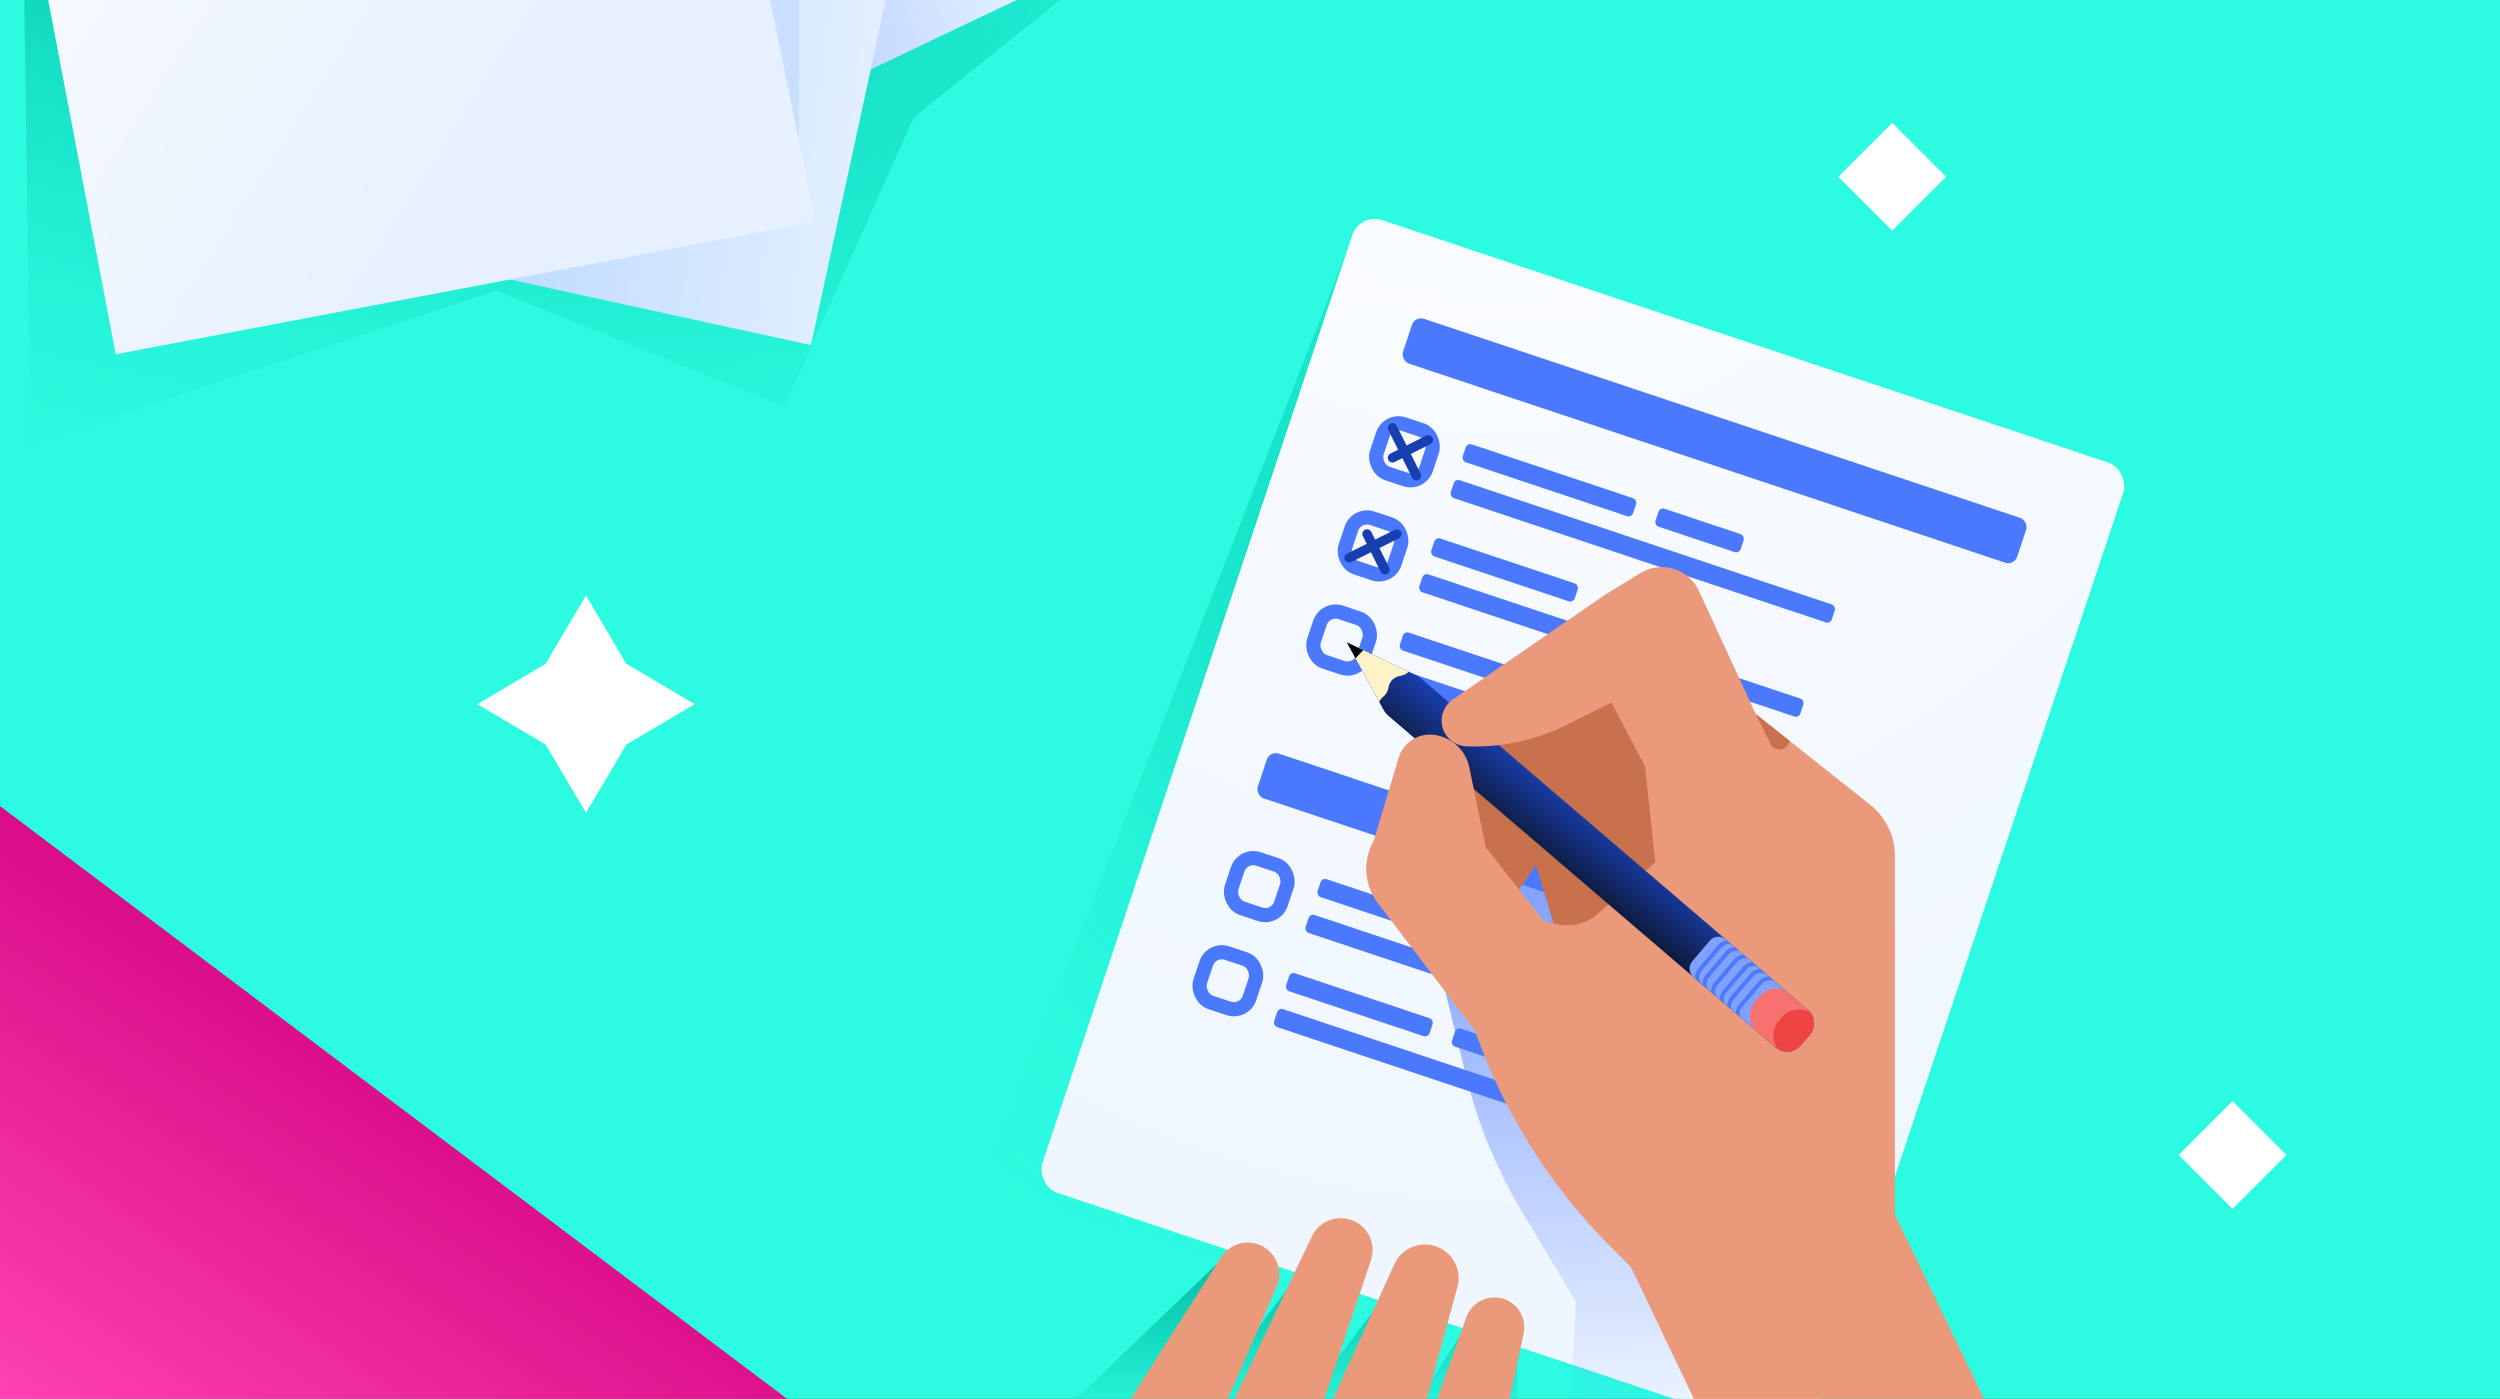 <svg width="529" height="296" viewBox="0 0 529 296" fill="none" xmlns="http://www.w3.org/2000/svg">
<rect x="0" y="0" width="529" height="296" fill="#333333" stroke="none"/>
<g clip-path="url(#clip0_76_2)">
<rect width="529" height="296" fill="#2CFBE1"/>
<path d="M286 50.5L445.805 97.968C448.556 98.785 450.057 101.746 449.089 104.448L380.089 297.065C379.196 299.556 376.518 300.92 373.978 300.178L212.74 253.032C209.924 252.209 208.419 249.148 209.486 246.414L286 50.5Z" fill="url(#paint0_radial_76_2)"/>
<path d="M222.5 301L259.5 265.5L254 297L274.5 270L277.5 294.5L292.5 275L300 296.5L310 281L321 286.5V301H222.5Z" fill="url(#paint1_linear_76_2)"/>
<rect x="287.724" y="45" width="172" height="217" rx="5" transform="rotate(18.464 287.724 45)" fill="url(#paint2_radial_76_2)"/>
<rect x="299.414" y="66.826" width="137" height="10" rx="2" transform="rotate(18.464 299.414 66.826)" fill="#4B79FE"/>
<rect x="268.694" y="158.833" width="137" height="10" rx="2" transform="rotate(18.464 268.694 158.833)" fill="#4B79FE"/>
<rect x="310.469" y="93.71" width="38" height="4" rx="1" transform="rotate(18.464 310.469 93.71)" fill="#4B79FE"/>
<rect x="351.255" y="107.329" width="19" height="4" rx="1" transform="rotate(18.464 351.255 107.329)" fill="#4B79FE"/>
<rect x="279.748" y="185.717" width="20" height="4" rx="1" transform="rotate(18.464 279.748 185.717)" fill="#4B79FE"/>
<rect x="303.461" y="193.635" width="20" height="4" rx="1" transform="rotate(18.464 303.461 193.635)" fill="#4B79FE"/>
<rect x="303.818" y="113.63" width="32" height="4" rx="1" transform="rotate(18.464 303.818 113.63)" fill="#4B79FE"/>
<rect x="273.098" y="205.636" width="32" height="4" rx="1" transform="rotate(18.464 273.098 205.636)" fill="#4B79FE"/>
<rect x="308.193" y="217.354" width="16" height="4" rx="1" transform="rotate(18.464 308.193 217.354)" fill="#4B79FE"/>
<rect x="297.167" y="133.548" width="51" height="4" rx="1" transform="rotate(18.464 297.167 133.548)" fill="#4B79FE"/>
<rect x="307.935" y="101.299" width="85" height="4" rx="1" transform="rotate(18.464 307.935 101.299)" fill="#4B79FE"/>
<rect x="277.215" y="193.306" width="69" height="4" rx="1" transform="rotate(18.464 277.215 193.306)" fill="#4B79FE"/>
<rect x="301.284" y="121.218" width="85" height="4" rx="1" transform="rotate(18.464 301.284 121.218)" fill="#4B79FE"/>
<rect x="270.564" y="213.225" width="85" height="4" rx="1" transform="rotate(18.464 270.564 213.225)" fill="#4B79FE"/>
<rect x="294.633" y="141.137" width="85" height="4" rx="1" transform="rotate(18.464 294.633 141.137)" fill="#4B79FE"/>
<rect x="293.711" y="88.642" width="11" height="11" rx="3.5" transform="rotate(18.464 293.711 88.642)" stroke="#4B79FE" stroke-width="3"/>
<rect x="262.991" y="180.649" width="11" height="11" rx="3.5" transform="rotate(18.464 262.991 180.649)" stroke="#4B79FE" stroke-width="3"/>
<rect x="287.06" y="108.561" width="11" height="11" rx="3.5" transform="rotate(18.464 287.06 108.561)" stroke="#4B79FE" stroke-width="3"/>
<rect x="256.34" y="200.568" width="11" height="11" rx="3.5" transform="rotate(18.464 256.34 200.568)" stroke="#4B79FE" stroke-width="3"/>
<rect x="280.409" y="128.48" width="11" height="11" rx="3.5" transform="rotate(18.464 280.409 128.48)" stroke="#4B79FE" stroke-width="3"/>
<path d="M294.659 90.54L299.713 100.662" stroke="#183FB0" stroke-width="2" stroke-linecap="round"/>
<path d="M285.474 118.047L295.596 112.993" stroke="#183FB0" stroke-width="2" stroke-linecap="round"/>
<path d="M302.247 93.074L294.656 96.865" stroke="#183FB0" stroke-width="2" stroke-linecap="round"/>
<path d="M293.063 120.581L289.272 112.99" stroke="#183FB0" stroke-width="2" stroke-linecap="round"/>
<g clip-path="url(#clip1_76_2)">
<path d="M305.5 208.5L326 171.5L377 301.5H332L333.5 275.5L322.056 256.426C316.715 247.525 312.737 237.876 310.254 227.798L305.5 208.5Z" fill="url(#paint3_linear_76_2)"/>
<path d="M318.43 192.49L325.024 183.07L329.548 198.205L338.782 198.96L356.118 183.07L351.973 156.687L342.949 142.222L312.399 152.163L301.281 164.789L305.049 184.764L318.43 192.49Z" fill="#C9704C"/>
<path d="M339.597 125.873L347.059 121.287C351.492 118.563 357.312 120.323 359.493 125.047L371.505 151.077L395.752 170.299C399.042 172.908 400.957 176.874 400.957 181.072V257.028L430.512 318.066L377.061 335L345.105 268.109L340.839 263.843C327.938 250.942 318.119 235.298 312.116 218.073L291.541 191.095C288.627 187.273 288.29 182.077 290.689 177.912L302.531 173.08L314.373 179.239L326.657 194.909L329.455 195.551C332.569 196.267 335.84 195.418 338.213 193.276L350.27 182.405L348.086 162.163L340.988 148.661L334.425 139.939L339.591 125.873H339.597Z" fill="#EA9A7A"/>
<path d="M382.541 213.671L300.503 143.413C300.169 143.127 299.798 142.915 299.411 142.762H299.414L285 135.936L292.853 150.372H292.856C293.065 150.74 293.34 151.082 293.682 151.376L375.723 221.634C377.301 222.986 379.678 222.802 381.033 221.224L382.956 218.981C384.309 217.402 384.125 215.026 382.546 213.671H382.541Z" fill="url(#paint4_linear_76_2)"/>
<path d="M293.79 145.509C293.951 144.541 294.539 143.305 296.46 142.971C297.083 142.864 297.657 142.578 298.095 142.137L285 135.936L291.838 148.505C292.05 148.106 292.35 147.696 292.785 147.339C293.343 146.884 293.674 146.216 293.79 145.506V145.509Z" fill="#FEF3C7"/>
<path d="M358.076 203.415L361.807 199.039C362.656 198.043 364.152 197.924 365.148 198.776L378.693 210.375L372.02 218.463L358.339 206.748C357.348 205.899 357.23 204.408 358.076 203.415Z" fill="#80A1FF"/>
<path d="M285 135.936L286.825 139.288L288.457 137.574L285 135.936Z" fill="black"/>
<path d="M382.541 213.671L377.672 209.501C375.867 208.805 373.745 209.243 372.379 210.771L371.485 211.77C369.974 213.458 369.884 215.92 371.126 217.702L375.72 221.637C377.298 222.989 379.675 222.805 381.03 221.227L382.954 218.983C384.306 217.405 384.122 215.029 382.543 213.673L382.541 213.671Z" fill="#F87171"/>
<path d="M376.198 221.976C377.748 222.935 379.808 222.652 381.03 221.224L382.954 218.98C384.119 217.62 384.142 215.668 383.115 214.29C381.171 213.122 378.617 213.464 377.066 215.218L376.438 215.928C374.902 217.665 374.857 220.2 376.198 221.979V221.976Z" fill="#EF4444"/>
<path d="M361.606 206.833L365.748 201.973C366.13 201.523 366.664 201.251 367.253 201.206C367.312 201.2 367.372 201.2 367.428 201.2C367.657 201.2 367.881 201.237 368.096 201.308L367.018 200.383C366.271 200.482 365.595 200.847 365.103 201.424L360.961 206.284C360.443 206.889 360.211 207.642 360.24 208.38L361.38 209.356C360.93 208.573 360.987 207.56 361.606 206.833Z" fill="#4B79FE"/>
<path d="M363.428 208.417L367.57 203.557C367.952 203.107 368.486 202.836 369.075 202.79C369.383 202.765 369.686 202.807 369.969 202.906L368.865 201.961C368.107 202.055 367.42 202.423 366.922 203.005L362.78 207.866C362.271 208.465 362.036 209.204 362.059 209.936L363.168 210.887C362.752 210.109 362.82 209.124 363.425 208.417H363.428Z" fill="#4B79FE"/>
<path d="M360.067 205.396L364.209 200.535C364.591 200.086 365.125 199.814 365.714 199.769C365.773 199.763 365.833 199.763 365.889 199.763C366.05 199.763 366.206 199.783 366.359 199.817L365.36 198.963C364.659 199.084 364.028 199.441 363.561 199.989L359.419 204.85C358.876 205.489 358.641 206.287 358.701 207.065L360.016 208.191C359.38 207.384 359.374 206.21 360.064 205.398L360.067 205.396Z" fill="#4B79FE"/>
<path d="M365.284 210.052L369.425 205.192C369.807 204.742 370.342 204.471 370.93 204.425C371.273 204.397 371.612 204.454 371.923 204.578L370.772 203.591C369.994 203.676 369.29 204.043 368.78 204.643L364.639 209.503C364.138 210.089 363.906 210.81 363.917 211.526L364.987 212.443C364.616 211.679 364.701 210.737 365.284 210.052Z" fill="#4B79FE"/>
<path d="M368.645 213.074L372.786 208.213C373.168 207.764 373.703 207.492 374.291 207.447C374.351 207.441 374.41 207.441 374.467 207.441C374.925 207.441 375.363 207.582 375.734 207.846L374.28 206.601C374.26 206.601 374.243 206.601 374.223 206.601C373.409 206.666 372.67 207.042 372.138 207.665L367.997 212.525C367.53 213.071 367.295 213.736 367.273 214.403L368.249 215.238C367.997 214.519 368.116 213.693 368.642 213.074H368.645Z" fill="#4B79FE"/>
<path d="M366.823 211.487L370.964 206.626C371.346 206.177 371.881 205.905 372.469 205.86C372.939 205.823 373.397 205.936 373.793 206.179L372.433 205.014C372.433 205.014 372.416 205.014 372.404 205.014C371.59 205.079 370.848 205.455 370.319 206.077L366.178 210.938C365.705 211.492 365.47 212.168 365.454 212.844L366.444 213.693C366.172 212.966 366.285 212.12 366.823 211.489V211.487Z" fill="#4B79FE"/>
<path d="M339.597 125.873L307.397 148.032C305.007 149.676 304.336 152.912 305.872 155.374C306.82 156.887 308.449 157.841 310.235 157.917C317.531 158.234 324.79 156.698 331.333 153.453L340.991 148.661L339.597 125.873Z" fill="#EA9A7A"/>
<path d="M295.937 160.372L290.689 177.912L314.373 179.239L310.911 162.395C310.15 158.7 307.103 155.911 303.354 155.481C300.025 155.099 296.899 157.159 295.937 160.372Z" fill="#EA9A7A"/>
<path d="M371.505 151.079L374.597 157.368C375.528 159.261 378.334 158.853 378.69 156.777L371.502 151.079H371.505Z" fill="#C9704C"/>
</g>
<path d="M-4.741 299.345L-4.741 167L170.999 299.345L83.5 299.345L-4.741 299.345Z" fill="url(#paint5_linear_76_2)"/>
<path d="M233.5 305L258.405 265.998C259.42 264.408 261.062 263.323 262.923 263.013C268.129 262.145 272.228 267.39 270.127 272.232L255.912 305H256.929L277.591 261.609C279.197 258.237 283.235 256.808 286.604 258.419C289.684 259.893 291.181 263.433 290.092 266.669L277.188 305H277.96L295.039 267.501C296.673 263.913 300.91 262.334 304.494 263.977C307.669 265.432 309.322 268.973 308.398 272.341L299.438 305H300.916L310.282 278.722C311.49 275.333 315.284 273.639 318.614 275.001C321.441 276.158 323.034 279.175 322.394 282.162L317.5 305H300.916L294.5 323L299.438 305H277.96L275 311.5L277.188 305H256.929L245.5 329L255.912 305H233.5Z" fill="#EA9A7A"/>
<path d="M193.38 24.783L238.634 -11.43L213.628 -63.514L210.835 -132.079L162.032 -165.086L4.666 -31.504L6.5 94L105 61.5L166 86L193.38 24.783Z" fill="url(#paint6_radial_76_2)"/>
<path d="M174.783 -149.587L139.05 -150.651L184.021 14.797L228.491 -6.375L238.283 -15.601L174.783 -149.587Z" fill="url(#paint7_linear_76_2)"/>
<path d="M69.313 -165.942L24.432 40.96L171.596 73.024L216.477 -133.878L69.313 -165.942Z" fill="url(#paint8_linear_76_2)"/>
<path d="M-15.167 -133.093L24.484 74.958L172.406 46.903L132.755 -161.148L-15.167 -133.093Z" fill="url(#paint9_linear_76_2)"/>
<path d="M161 -9.5L169 29.5V-8L161 -9.5Z" fill="#C8DFFF"/>
<path d="M132.534 157.548L124 172L115.452 157.548L101 149L115.452 140.466L124 126L132.534 140.466L147 149L132.534 157.548Z" fill="white"/>
<path d="M483.803 244.401L472.401 233L461 244.401L472.401 255.803L483.803 244.401Z" fill="white"/>
<path d="M411.803 37.401L400.401 26L389 37.401L400.401 48.803L411.803 37.401Z" fill="white"/>
</g>
<defs>
<radialGradient id="paint0_radial_76_2" cx="0" cy="0" r="1" gradientUnits="userSpaceOnUse" gradientTransform="translate(310 108.5) rotate(114.028) scale(176.823 140.154)">
<stop stop-color="#00CDB3"/>
<stop offset="1" stop-color="#2CFBE1" stop-opacity="0"/>
</radialGradient>
<linearGradient id="paint1_linear_76_2" x1="268.75" y1="265.5" x2="268.75" y2="301" gradientUnits="userSpaceOnUse">
<stop stop-color="#00BBA3"/>
<stop offset="1" stop-color="#00BBA3" stop-opacity="0"/>
</linearGradient>
<radialGradient id="paint2_radial_76_2" cx="0" cy="0" r="1" gradientUnits="userSpaceOnUse" gradientTransform="translate(275.121 -70.978) rotate(67.016) scale(342.566 271.527)">
<stop stop-color="white"/>
<stop offset="1" stop-color="#EFF6FF"/>
</radialGradient>
<linearGradient id="paint3_linear_76_2" x1="339.5" y1="133.5" x2="341.25" y2="301.5" gradientUnits="userSpaceOnUse">
<stop stop-color="#4B79FE"/>
<stop offset="1" stop-color="#4B79FE" stop-opacity="0"/>
</linearGradient>
<linearGradient id="paint4_linear_76_2" x1="347" y1="180" x2="337.5" y2="192" gradientUnits="userSpaceOnUse">
<stop stop-color="#183FB0"/>
<stop offset="1" stop-color="#0D162F"/>
</linearGradient>
<linearGradient id="paint5_linear_76_2" x1="102" y1="210.5" x2="29.5" y2="319" gradientUnits="userSpaceOnUse">
<stop stop-color="#D2007E"/>
<stop offset="1" stop-color="#FF43B4"/>
</linearGradient>
<radialGradient id="paint6_radial_76_2" cx="0" cy="0" r="1" gradientUnits="userSpaceOnUse" gradientTransform="translate(54.5 -19.5) rotate(100.88) scale(182.785 499.939)">
<stop stop-color="#00C4AB"/>
<stop offset="0.786" stop-color="#2CFBE1" stop-opacity="0"/>
</radialGradient>
<linearGradient id="paint7_linear_76_2" x1="75.325" y1="-83.328" x2="224.602" y2="-127.626" gradientUnits="userSpaceOnUse">
<stop stop-color="#84A8FF"/>
<stop offset="0.758" stop-color="#E7F4FF"/>
</linearGradient>
<linearGradient id="paint8_linear_76_2" x1="11.351" y1="-56.103" x2="208.47" y2="-30.803" gradientUnits="userSpaceOnUse">
<stop stop-color="#8ABFFF"/>
<stop offset="1" stop-color="#EAF3FF"/>
</linearGradient>
<linearGradient id="paint9_linear_76_2" x1="10.623" y1="-109.193" x2="138.069" y2="-28.218" gradientUnits="userSpaceOnUse">
<stop stop-color="white"/>
<stop offset="1" stop-color="#E6F0FF"/>
</linearGradient>
<clipPath id="clip0_76_2">
<rect width="529" height="296" fill="white"/>
</clipPath>
<clipPath id="clip1_76_2">
<rect width="145.512" height="215" fill="white" transform="translate(285 120)"/>
</clipPath>
</defs>
</svg>
